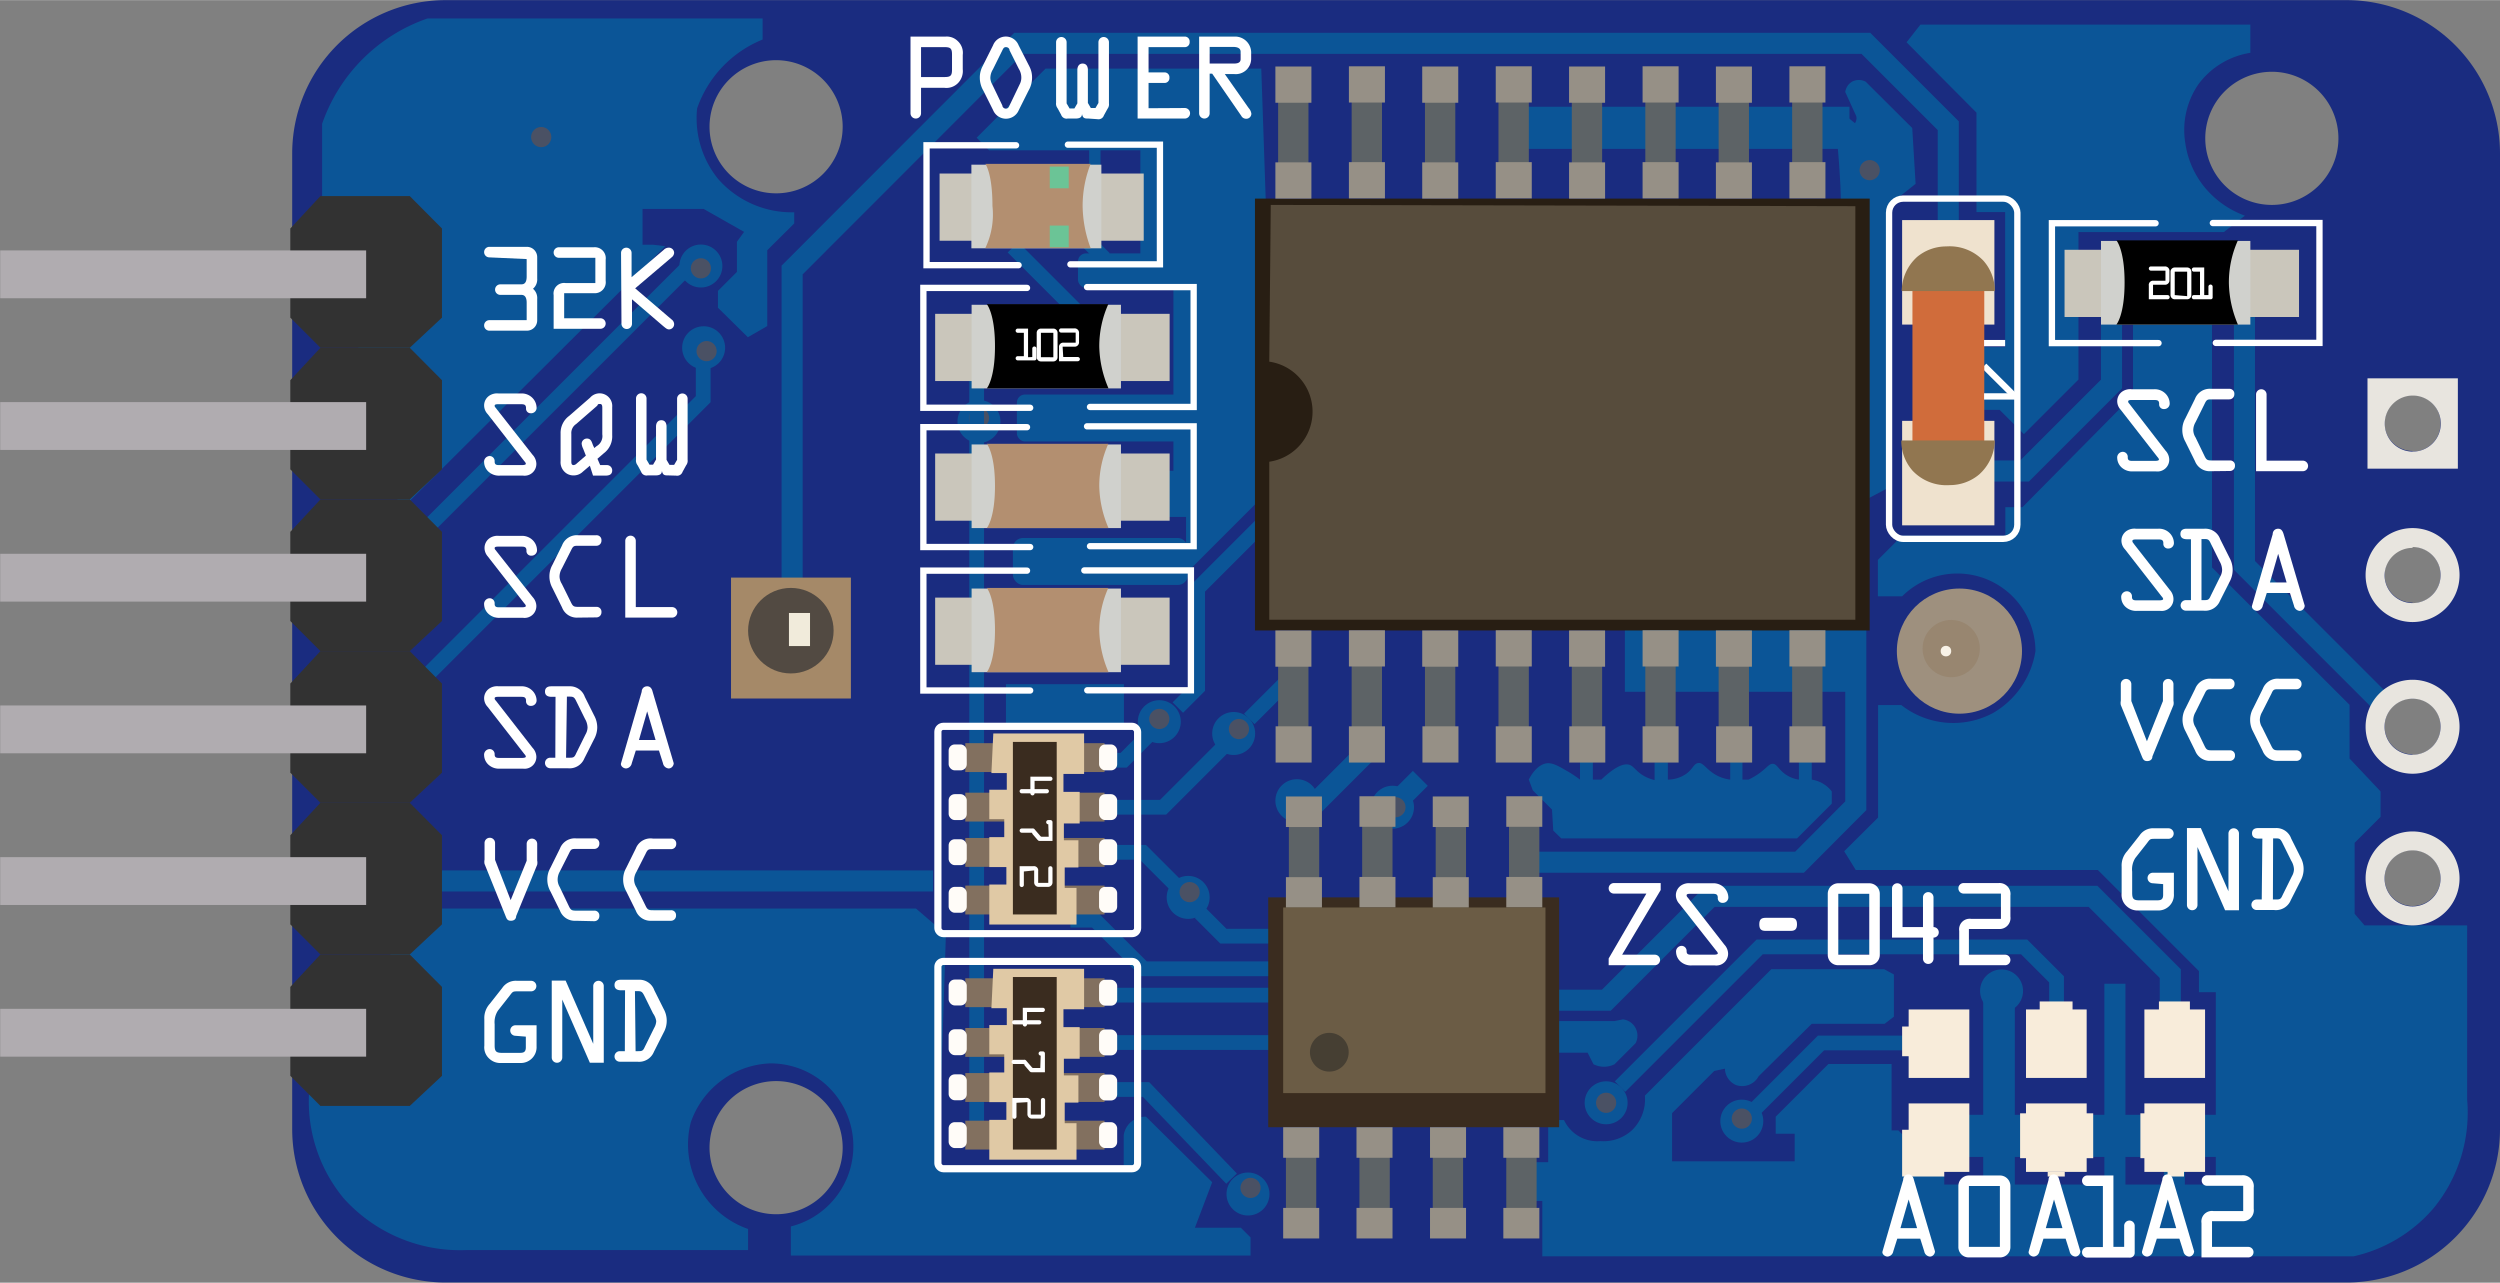 <?xml version="1.0" ?><svg height="21.48mm" viewBox="0 0 118.67 60.88" width="41.86mm" xmlns="http://www.w3.org/2000/svg">
  <rect x="0" y="0" width="118.67" height="60.88" fill="#808080" stroke="none"/>
  <title>DS3231 Precision RTC Breakout</title>
  <g data-name="Layer 8" id="Layer_8">
    <circle cx="36.85" cy="6.01" r="3.16" style="fill: none"/>
    <circle cx="107.82" cy="6.56" r="3.16" style="fill: none"/>
    <circle cx="36.85" cy="54.47" r="3.16" style="fill: none"/>
    <path d="M111.39,0H21.15a7.28,7.28,0,0,0-7.28,7.28V53.59a7.28,7.28,0,0,0,7.28,7.28h90.24a7.28,7.28,0,0,0,7.28-7.28V7.28A7.28,7.28,0,0,0,111.39,0ZM36.85,57.63A3.16,3.16,0,1,1,40,54.47,3.16,3.16,0,0,1,36.85,57.63Zm0-48.46A3.16,3.16,0,1,1,40,6,3.16,3.16,0,0,1,36.85,9.17Zm71,.55A3.16,3.16,0,1,1,111,6.56,3.16,3.16,0,0,1,107.82,9.72ZM114.52,43a1.33,1.33,0,1,1,1.33-1.33A1.33,1.33,0,0,1,114.52,43Zm0-7.2a1.33,1.33,0,1,1,1.33-1.33A1.33,1.33,0,0,1,114.52,35.83Zm0-7.2a1.33,1.33,0,1,1,1.33-1.33A1.33,1.33,0,0,1,114.52,28.63Zm0-7.2a1.33,1.33,0,1,1,1.33-1.33A1.33,1.33,0,0,1,114.52,21.43Z" style="fill: #1a2c80"/>
  </g>
  <g data-name="Layer 6" id="Layer_6">
    <circle cx="33.4" cy="16.5" r="1.02" style="fill: #0b5597"/>
    <circle cx="33.27" cy="12.62" r="1.02" style="fill: #0b5597"/>
    <circle cx="55.03" cy="34.25" r="1.02" style="fill: #0b5597"/>
    <circle cx="56.4" cy="42.59" r="1.02" style="fill: #0b5597"/>
    <circle cx="59.24" cy="56.67" r="1.02" style="fill: #0b5597"/>
    <circle cx="76.24" cy="52.34" r="1.02" style="fill: #0b5597"/>
    <circle cx="82.68" cy="53.21" r="1.02" style="fill: #0b5597"/>
    <circle cx="95.01" cy="47.03" r="1.02" style="fill: #0b5597"/>
    <circle cx="61.56" cy="38" r="1.02" style="fill: #0b5597"/>
    <circle cx="58.56" cy="34.81" r="1.02" style="fill: #0b5597"/>
    <circle cx="46.47" cy="20" r="1.02" style="fill: #0b5597"/>
    <circle cx="66.1" cy="38.31" r="1.02" style="fill: #0b5597"/>
    <path d="M72.57,37c.06-.13.39-.75.9-.78.24,0,.45.1.86.34A5.48,5.48,0,0,1,75,37v-.84h.61V37l.4,0c.77-.73,1.16-.78,1.37-.69s.33.37.78.58a1.83,1.83,0,0,0,.38.13v-.84h.63V37a1.57,1.57,0,0,0,.85-.26c.35-.24.37-.51.61-.53s.39.36.92.62a1.87,1.87,0,0,0,.58.17v-.84h.58V37H83a3.37,3.37,0,0,0,.55-.33c.36-.27.44-.44.62-.42s.25.26.57.49a1.47,1.47,0,0,0,.65.26v-.84H86V37a1.49,1.49,0,0,1,.64.26,1.46,1.46,0,0,1,.31.3v.58l-1.65,1.65-11.19,0-.38-.37-.06-1-.91-.91Z" style="fill: #0b5597"/>
    <line style="fill: none;stroke: #0b5597;stroke-miterlimit: 10" x1="20.52" x2="44.29" y1="41.81" y2="41.81"/>
    <polyline points="52.67 40.45 54.25 40.45 55.91 42.11" style="fill: none;stroke: #0b5597;stroke-miterlimit: 10;stroke-width: 0.7px"/>
    <polyline points="56.96 43.32 58.07 44.43 60.73 44.43" style="fill: none;stroke: #0b5597;stroke-miterlimit: 10;stroke-width: 0.7px"/>
    <polyline points="60.65 45.98 54.29 45.98 51.98 43.67 50.81 43.67" style="fill: none;stroke: #0b5597;stroke-miterlimit: 10;stroke-width: 0.7px"/>
    <line style="fill: none;stroke: #0b5597;stroke-miterlimit: 10;stroke-width: 0.7px" x1="60.65" x2="52.43" y1="47.23" y2="47.23"/>
    <line style="fill: none;stroke: #0b5597;stroke-miterlimit: 10;stroke-width: 0.7px" x1="60.42" x2="53.03" y1="49.48" y2="49.48"/>
    <polyline points="52.67 51.71 54.4 51.71 58.46 55.94" style="fill: none;stroke: #0b5597;stroke-miterlimit: 10;stroke-width: 0.7px"/>
    <polyline points="73.7 47.47 76.25 47.47 81.18 42.54 99.35 42.54 103.02 46.21 103.02 48.06" style="fill: none;stroke: #0b5597;stroke-miterlimit: 10"/>
    <polyline points="72.71 40.92 85.42 40.92 88.09 38.24 88.09 31.07 88.09 29.17" style="fill: none;stroke: #0b5597;stroke-miterlimit: 10"/>
    <polyline points="76.9 51.57 83.53 44.94 96.08 44.94 97.62 46.48 97.62 47.71" style="fill: none;stroke: #0b5597;stroke-miterlimit: 10;stroke-width: 0.7px"/>
    <polyline points="83.33 52.61 86.44 49.5 90.85 49.5" style="fill: none;stroke: #0b5597;stroke-miterlimit: 10;stroke-width: 0.7px"/>
    <polyline points="92.48 10.92 92.48 5.96 88.57 2.05 48.35 2.05 37.6 12.81 37.6 27.9" style="fill: none;stroke: #0b5597;stroke-miterlimit: 10"/>
    <line style="fill: none;stroke: #0b5597;stroke-miterlimit: 10;stroke-width: 2px" x1="72.14" x2="87.79" y1="6.06" y2="6.06"/>
    <polyline points="19.85 32.47 33.38 18.94 33.38 17.29" style="fill: none;stroke: #0b5597;stroke-miterlimit: 10;stroke-width: 0.7px"/>
    <polyline points="20.1 25.22 32.16 13.16 32.58 12.74" style="fill: none;stroke: #0b5597;stroke-miterlimit: 10;stroke-width: 0.7px"/>
    <polyline points="52.6 38.31 55.21 38.31 58.37 35.15" style="fill: none;stroke: #0b5597;stroke-miterlimit: 10;stroke-width: 0.7px"/>
    <line style="fill: none;stroke: #0b5597;stroke-miterlimit: 10;stroke-width: 0.7px" x1="59.3" x2="61.12" y1="34.12" y2="32.3"/>
    <polyline points="52.87 36.08 53.34 36.08 54.86 34.55" style="fill: none;stroke: #0b5597;stroke-miterlimit: 10;stroke-width: 0.7px"/>
    <polyline points="55.91 33.58 56.85 32.64 56.85 27.93 59.87 24.91" style="fill: none;stroke: #0b5597;stroke-miterlimit: 10;stroke-width: 0.7px"/>
    <circle cx="46.47" cy="19.83" r="0.48" style="fill: #4a5164"/>
    <line style="fill: none;stroke: #0b5597;stroke-miterlimit: 10;stroke-width: 0.7px" x1="46.36" x2="46.36" y1="53.36" y2="18.08"/>
    <rect height="2" style="fill: #0b5597" width="5.6" x="47.75" y="32.47"/>
    <rect height="2.23" rx="0.48" ry="0.48" style="fill: #0b5597" width="8.31" x="48.08" y="25.53"/>
    <rect height="2.23" rx="0.38" ry="0.38" style="fill: #0b5597" width="8.31" x="48.27" y="18.72"/>
    <rect height="1.64" rx="0.38" ry="0.38" style="fill: #0b5597" width="8.31" x="51.17" y="12.02"/>
    <line style="fill: none;stroke: #0b5597;stroke-miterlimit: 10;stroke-width: 0.7px" x1="48.08" x2="51.7" y1="11.73" y2="15.35"/>
    <line style="fill: none;stroke: #0b5597;stroke-miterlimit: 10;stroke-width: 0.7px" x1="52.43" x2="51.08" y1="12.26" y2="10.91"/>
    <line style="fill: none;stroke: #0b5597;stroke-miterlimit: 10" x1="62.25" x2="64.85" y1="38.31" y2="35.71"/>
    <line style="fill: none;stroke: #0b5597;stroke-miterlimit: 10" x1="66.57" x2="67.42" y1="37.79" y2="36.94"/>
    <line style="fill: none;stroke: #0b5597;stroke-miterlimit: 10;stroke-width: 1.5px" x1="94.89" x2="94.89" y1="47.03" y2="57"/>
    <line style="fill: none;stroke: #0b5597;stroke-miterlimit: 10" x1="100.39" x2="100.39" y1="56.41" y2="46.69"/>
    <line style="fill: none;stroke: #0b5597;stroke-miterlimit: 10;stroke-width: 2px" x1="93.29" x2="105.73" y1="53.91" y2="53.91"/>
    <path d="M87.23,6.94q.08.9.13,1.86A39.19,39.19,0,0,1,87.23,14V24.42l2.44-1.29V9.72l1.26-1-.16-2.65L88.56,3.87a.7.7,0,0,0-.65,0,.69.69,0,0,0-.32.49l.52,1.14a.37.37,0,0,1,0,.21.36.36,0,0,1-.06.13l-.69-.56Z" style="fill: #0b5597"/>
    <path d="M94.48,22.35H96.1l4.13-4.13V14.58" style="fill: none;stroke: #0b5597;stroke-miterlimit: 10"/>
    <polyline points="106.54 14.97 106.54 26.83 113.16 33.45" style="fill: none;stroke: #0b5597;stroke-miterlimit: 10"/>
    <path d="M93.6,16.47h1.58V10.06H93.82V5.34L90.5,2l.66-.84h15.66V2.5A3.8,3.8,0,0,0,104.35,4a3.83,3.83,0,0,0-.62,2.77,4.27,4.27,0,0,0,.83,2,4.43,4.43,0,0,0,2,1.46l-1,.78H98.66v7l-2.59,2.59-1.15-1.15H93.45Z" style="fill: #0b5597"/>
    <path d="M101.25,15v3.76L96,24.07h-.81v1.35H90.29l-1.15,1.15v1.73h1.15a3.71,3.71,0,0,1,6.33,2.6,4.14,4.14,0,0,1-2,2.93,4,4,0,0,1-4.37-.37H89.15v5.34L87.54,40.4l.55.89H99.58l4.8,4.8v1h.8v9.13H92.29v-.39l-2.18-2.18h-.32V50.5h-3L84.29,53v.81h.9v1.31H79.37V52.83l2-2,.51-.11a.87.87,0,0,0,.53.78.89.89,0,0,0,1.07-.42L86,48.59h3.46l.44-.34v-2L89.44,46H84.08l-6,6a2.05,2.05,0,0,1-.61,1.64,2,2,0,0,1-1.5.52,1.75,1.75,0,0,1-1.73-1h-.75v2h-.87V57h.59v2.63h38.5a7,7,0,0,0,3.81-2.29,7.16,7.16,0,0,0,1.59-5.16V43.92h-4.87l-.47-.55V40l1.23-1.23V37.56L111.53,36V33.45L105,26.93V15Z" style="fill: #0b5597"/>
    <path d="M103.23,55.45a12.36,12.36,0,0,0,0,1.38" style="fill: none;stroke: #0b5597;stroke-miterlimit: 10"/>
    <path d="M73.52,48.46h3.12l.4-.08a.78.78,0,0,1,.6,1.13l-1,1a1.11,1.11,0,0,1-1,0l-.28-.55-2.18,0Z" style="fill: #0b5597"/>
    <polygon points="60.54 22.97 56.3 27.21 56.3 24.53 55.33 24.53 55.33 22.34 55.7 22.34 55.7 12.54 54.13 12.54 54.13 7.13 52.24 7.13 52.24 7.9 51.7 7.9 51.7 7.13 46.95 7.13 46.36 6.53 49.63 3.25 59.87 3.25 60.54 22.97" style="fill: #0b5597"/>
    <path d="M19,24.22,31.58,11.68,31,11.61h-.5V9.91H33.4L35.32,11l-.34.47V12.9l-.9.9v.8L35.5,16l.92-.53v-3.6L37.7,10.6v-.53a4.65,4.65,0,0,1-3.61-1.58,4.57,4.57,0,0,1-1-3.35A5.45,5.45,0,0,1,36.2,1.87v-1H20.29a8.09,8.09,0,0,0-5,5V9.83Z" style="fill: #0b5597"/>
    <path d="M14.67,51.87a7.22,7.22,0,0,0,1.64,5,7.43,7.43,0,0,0,5.86,2.46H35.51v-1a4.25,4.25,0,0,1-2.72-5.06,4.16,4.16,0,0,1,3.75-2.8,3.93,3.93,0,0,1,1,7.74v1.38H59.36v-.86l-.46-.46H56.72l.82-2.16L54.4,53a1.09,1.09,0,0,0-.78.31,1.05,1.05,0,0,0-.28.57v1.6l-8.8,0,.36-11.14-1.42-1.22H19.81Z" style="fill: #0b5597"/>
    <line style="fill: none;stroke: #0b5597;stroke-miterlimit: 10;stroke-width: 3px" x1="77.13" x2="88.07" y1="31.33" y2="31.33"/>
  </g>
  <g data-name="Layer 4" id="Layer_4">
    <g id="g525">
      <g id="copper1">
        <g id="copper0">
          <path d="M116.67,17.95h-4.29v4.29h4.29Zm-2.14,3.48a1.33,1.33,0,1,1,1.33-1.33A1.33,1.33,0,0,1,114.52,21.43Z" id="connector9pin" style="fill: #e8e5df"/>
          <path d="M114.52,29.52a2.23,2.23,0,1,0-2.23-2.23A2.23,2.23,0,0,0,114.52,29.52Zm0-3.56a1.33,1.33,0,1,1-1.33,1.33A1.33,1.33,0,0,1,114.52,26Z" id="connector8pin" style="fill: #e8e5df"/>
          <path d="M114.52,36.72a2.23,2.23,0,1,0-2.23-2.23A2.23,2.23,0,0,0,114.52,36.72Zm0-3.56a1.33,1.33,0,1,1-1.33,1.33A1.33,1.33,0,0,1,114.52,33.16Z" id="connector7pin" style="fill: #e8e5df"/>
          <path d="M114.52,43.92a2.23,2.23,0,1,0-2.23-2.23A2.23,2.23,0,0,0,114.52,43.92Zm0-3.56a1.33,1.33,0,1,1-1.33,1.33A1.33,1.33,0,0,1,114.52,40.36Z" id="connector6pin" style="fill: #e8e5df"/>
        </g>
      </g>
    </g>
  </g>
  <g data-name="Layer 5" id="Layer_5">
    <circle cx="66.24" cy="38.31" r="0.48" style="fill: #4a5164"/>
    <line style="fill: none;stroke: #fff;stroke-miterlimit: 10;stroke-width: 0.3px" x1="95.64" x2="94.18" y1="18.81" y2="17.36"/>
    <rect height="4.96" style="fill: #efe2ce" width="4.38" x="90.29" y="10.44"/>
    <rect height="4.96" style="fill: #efe2ce" width="4.38" x="90.29" y="19.97"/>
    <rect height="1.37" style="fill: #82705f" width="6.61" x="45.82" y="35.27"/>
    <rect height="1.37" style="fill: #82705f" width="6.61" x="45.82" y="37.62"/>
    <rect height="1.37" style="fill: #82705f" width="6.61" x="45.82" y="39.77"/>
    <rect height="1.37" style="fill: #82705f" width="6.61" x="45.82" y="42.03"/>
    <polygon points="47.15 34.81 51.46 34.81 51.46 36.73 50.48 36.73 50.48 37.58 51.25 37.58 51.25 39.08 50.5 39.08 50.5 39.88 51.19 39.88 51.19 41.17 50.54 41.17 50.54 42.14 51.1 42.14 51.1 43.88 46.96 43.88 46.96 41.98 47.77 41.98 47.77 41.15 46.96 41.15 46.96 39.73 47.67 39.73 47.67 38.88 46.96 38.88 46.96 37.48 47.79 37.48 47.79 36.69 47.06 36.69 47.15 34.81" style="fill: #e0c9a5"/>
    <rect height="10.91" style="fill: #3a2c1f" width="13.81" x="60.2" y="42.59"/>
    <rect height="20.5" style="fill: #281e13" width="29.18" x="59.57" y="9.42"/>
    <path d="M60.32,9.72l27.75.06V29.41H60.25v-7.5a2.4,2.4,0,0,0,0-4.75Z" style="fill: #574c3c"/>
    <g>
      <rect height="1.44" style="fill: #5d6366" transform="translate(94.47 -28.32) rotate(90)" width="4.02" x="59.39" y="32.36"/>
      <rect height="1.71" style="fill: #969086" transform="translate(92.17 -30.62) rotate(90)" width="1.72" x="60.54" y="29.92"/>
      <rect height="1.71" style="fill: #969086" transform="translate(96.73 -26.07) rotate(90)" width="1.72" x="60.54" y="34.47"/>
    </g>
    <g>
      <rect height="1.44" style="fill: #5d6366" transform="translate(97.96 -31.81) rotate(90)" width="4.02" x="62.87" y="32.36"/>
      <rect height="1.71" style="fill: #969086" transform="translate(95.66 -34.11) rotate(90)" width="1.72" x="64.02" y="29.92"/>
      <rect height="1.71" style="fill: #969086" transform="translate(100.21 -29.55) rotate(90)" width="1.72" x="64.02" y="34.47"/>
    </g>
    <g>
      <rect height="1.44" style="fill: #5d6366" transform="translate(101.44 -35.29) rotate(90)" width="4.02" x="66.36" y="32.36"/>
      <rect height="1.71" style="fill: #969086" transform="translate(99.14 -37.59) rotate(90)" width="1.72" x="67.51" y="29.92"/>
      <rect height="1.71" style="fill: #969086" transform="translate(103.7 -33.04) rotate(90)" width="1.72" x="67.51" y="34.47"/>
    </g>
    <g>
      <rect height="1.44" style="fill: #5d6366" transform="translate(104.93 -38.78) rotate(90)" width="4.02" x="69.84" y="32.36"/>
      <rect height="1.71" style="fill: #969086" transform="translate(102.63 -41.08) rotate(90)" width="1.72" x="70.99" y="29.92"/>
      <rect height="1.71" style="fill: #969086" transform="translate(107.18 -36.52) rotate(90)" width="1.72" x="70.99" y="34.47"/>
    </g>
    <g>
      <rect height="1.44" style="fill: #5d6366" transform="translate(102.35 -21.45) rotate(90)" width="3.38" x="60.21" y="39.73"/>
      <rect height="1.71" style="fill: #969086" transform="translate(100.41 -23.38) rotate(90)" width="1.45" x="61.18" y="37.66"/>
      <rect height="1.71" style="fill: #969086" transform="translate(104.24 -19.55) rotate(90)" width="1.45" x="61.18" y="41.49"/>
    </g>
    <g>
      <rect height="1.44" style="fill: #5d6366" transform="translate(105.83 -24.93) rotate(90)" width="3.38" x="63.69" y="39.73"/>
      <rect height="1.71" style="fill: #969086" transform="translate(103.9 -26.87) rotate(90)" width="1.45" x="64.66" y="37.66"/>
      <rect height="1.71" style="fill: #969086" transform="translate(107.73 -23.04) rotate(90)" width="1.45" x="64.66" y="41.49"/>
    </g>
    <g>
      <rect height="1.44" style="fill: #5d6366" transform="translate(109.32 -28.42) rotate(90)" width="3.38" x="67.18" y="39.73"/>
      <rect height="1.71" style="fill: #969086" transform="translate(107.38 -30.35) rotate(90)" width="1.45" x="68.15" y="37.66"/>
      <rect height="1.71" style="fill: #969086" transform="translate(111.21 -26.52) rotate(90)" width="1.45" x="68.15" y="41.49"/>
    </g>
    <g>
      <rect height="1.44" style="fill: #5d6366" transform="translate(112.8 -31.9) rotate(90)" width="3.38" x="70.66" y="39.73"/>
      <rect height="1.71" style="fill: #969086" transform="translate(110.87 -33.84) rotate(90)" width="1.45" x="71.63" y="37.66"/>
      <rect height="1.71" style="fill: #969086" transform="translate(114.7 -30.01) rotate(90)" width="1.45" x="71.63" y="41.49"/>
    </g>
    <g>
      <rect height="1.44" style="fill: #5d6366" transform="translate(117.92 -5.6) rotate(90)" width="3.38" x="60.07" y="55.44"/>
      <rect height="1.71" style="fill: #969086" transform="translate(115.99 -7.54) rotate(90)" width="1.45" x="61.04" y="53.37"/>
      <rect height="1.71" style="fill: #969086" transform="translate(119.82 -3.71) rotate(90)" width="1.45" x="61.04" y="57.2"/>
    </g>
    <g>
      <rect height="1.44" style="fill: #5d6366" transform="translate(121.41 -9.09) rotate(90)" width="3.38" x="63.56" y="55.44"/>
      <rect height="1.71" style="fill: #969086" transform="translate(119.47 -11.02) rotate(90)" width="1.45" x="64.52" y="53.37"/>
      <rect height="1.71" style="fill: #969086" transform="translate(123.3 -7.19) rotate(90)" width="1.45" x="64.52" y="57.2"/>
    </g>
    <g>
      <rect height="1.44" style="fill: #5d6366" transform="translate(124.89 -12.57) rotate(90)" width="3.38" x="67.04" y="55.44"/>
      <rect height="1.71" style="fill: #969086" transform="translate(122.96 -14.51) rotate(90)" width="1.45" x="68.01" y="53.37"/>
      <rect height="1.71" style="fill: #969086" transform="translate(126.79 -10.68) rotate(90)" width="1.45" x="68.01" y="57.2"/>
    </g>
    <g>
      <rect height="1.44" style="fill: #5d6366" transform="translate(128.38 -16.06) rotate(90)" width="3.38" x="70.53" y="55.44"/>
      <rect height="1.71" style="fill: #969086" transform="translate(126.44 -17.99) rotate(90)" width="1.45" x="71.49" y="53.37"/>
      <rect height="1.71" style="fill: #969086" transform="translate(130.27 -14.16) rotate(90)" width="1.45" x="71.49" y="57.2"/>
    </g>
    <g>
      <rect height="1.44" style="fill: #5d6366" transform="translate(108.41 -42.26) rotate(90)" width="4.02" x="73.33" y="32.36"/>
      <rect height="1.71" style="fill: #969086" transform="translate(106.11 -44.56) rotate(90)" width="1.72" x="74.48" y="29.92"/>
      <rect height="1.71" style="fill: #969086" transform="translate(110.67 -40.01) rotate(90)" width="1.72" x="74.48" y="34.47"/>
    </g>
    <g>
      <rect height="1.44" style="fill: #5d6366" transform="translate(111.9 -45.75) rotate(90)" width="4.02" x="76.81" y="32.36"/>
      <rect height="1.71" style="fill: #969086" transform="translate(109.6 -48.05) rotate(90)" width="1.72" x="77.96" y="29.92"/>
      <rect height="1.71" style="fill: #969086" transform="translate(114.15 -43.49) rotate(90)" width="1.72" x="77.96" y="34.47"/>
    </g>
    <g>
      <rect height="1.44" style="fill: #5d6366" transform="translate(115.38 -49.23) rotate(90)" width="4.02" x="80.3" y="32.36"/>
      <rect height="1.71" style="fill: #969086" transform="translate(113.08 -51.53) rotate(90)" width="1.72" x="81.45" y="29.92"/>
      <rect height="1.71" style="fill: #969086" transform="translate(117.64 -46.98) rotate(90)" width="1.72" x="81.45" y="34.47"/>
    </g>
    <g>
      <rect height="1.44" style="fill: #5d6366" transform="translate(118.87 -52.72) rotate(90)" width="4.02" x="83.78" y="32.36"/>
      <rect height="1.71" style="fill: #969086" transform="translate(116.57 -55.02) rotate(90)" width="1.72" x="84.93" y="29.92"/>
      <rect height="1.71" style="fill: #969086" transform="translate(121.12 -50.46) rotate(90)" width="1.72" x="84.93" y="34.47"/>
    </g>
    <g>
      <rect height="1.44" style="fill: #5d6366" transform="translate(67.7 -55.09) rotate(90)" width="4.02" x="59.39" y="5.59"/>
      <rect height="1.71" style="fill: #969086" transform="translate(65.4 -57.39) rotate(90)" width="1.72" x="60.54" y="3.15"/>
      <rect height="1.71" style="fill: #969086" transform="translate(69.95 -52.84) rotate(90)" width="1.72" x="60.54" y="7.7"/>
    </g>
    <g>
      <rect height="1.44" style="fill: #5d6366" transform="translate(71.19 -58.58) rotate(90)" width="4.02" x="62.87" y="5.59"/>
      <rect height="1.71" style="fill: #969086" transform="translate(68.89 -60.88) rotate(90)" width="1.72" x="64.02" y="3.15"/>
      <rect height="1.71" style="fill: #969086" transform="translate(73.44 -56.33) rotate(90)" width="1.72" x="64.02" y="7.7"/>
    </g>
    <g>
      <rect height="1.44" style="fill: #5d6366" transform="translate(74.67 -62.06) rotate(90)" width="4.02" x="66.36" y="5.59"/>
      <rect height="1.71" style="fill: #969086" transform="translate(72.37 -64.36) rotate(90)" width="1.72" x="67.51" y="3.15"/>
      <rect height="1.71" style="fill: #969086" transform="translate(76.92 -59.81) rotate(90)" width="1.72" x="67.51" y="7.7"/>
    </g>
    <g>
      <rect height="1.44" style="fill: #5d6366" transform="translate(78.16 -65.55) rotate(90)" width="4.02" x="69.84" y="5.59"/>
      <rect height="1.71" style="fill: #969086" transform="translate(75.86 -67.85) rotate(90)" width="1.72" x="70.99" y="3.15"/>
      <rect height="1.71" style="fill: #969086" transform="translate(80.41 -63.3) rotate(90)" width="1.72" x="70.99" y="7.7"/>
    </g>
    <g>
      <rect height="1.44" style="fill: #5d6366" transform="translate(81.64 -69.03) rotate(90)" width="4.02" x="73.33" y="5.59"/>
      <rect height="1.71" style="fill: #969086" transform="translate(79.34 -71.33) rotate(90)" width="1.72" x="74.48" y="3.15"/>
      <rect height="1.71" style="fill: #969086" transform="translate(83.89 -66.78) rotate(90)" width="1.72" x="74.48" y="7.7"/>
    </g>
    <g>
      <rect height="1.44" style="fill: #5d6366" transform="translate(85.13 -72.52) rotate(90)" width="4.02" x="76.81" y="5.59"/>
      <rect height="1.71" style="fill: #969086" transform="translate(82.83 -74.82) rotate(90)" width="1.72" x="77.96" y="3.15"/>
      <rect height="1.71" style="fill: #969086" transform="translate(87.38 -70.27) rotate(90)" width="1.72" x="77.96" y="7.7"/>
    </g>
    <g>
      <rect height="1.44" style="fill: #5d6366" transform="translate(88.61 -76) rotate(90)" width="4.02" x="80.3" y="5.59"/>
      <rect height="1.71" style="fill: #969086" transform="translate(86.31 -78.3) rotate(90)" width="1.72" x="81.45" y="3.15"/>
      <rect height="1.71" style="fill: #969086" transform="translate(90.86 -73.75) rotate(90)" width="1.72" x="81.45" y="7.7"/>
    </g>
    <g>
      <rect height="1.44" style="fill: #5d6366" transform="translate(92.1 -79.49) rotate(90)" width="4.02" x="83.78" y="5.59"/>
      <rect height="1.71" style="fill: #969086" transform="translate(89.8 -81.79) rotate(90)" width="1.72" x="84.93" y="3.15"/>
      <rect height="1.71" style="fill: #969086" transform="translate(94.35 -77.24) rotate(90)" width="1.72" x="84.93" y="7.7"/>
    </g>
    <rect height="8.81" style="fill: #6b5c45" width="12.45" x="60.91" y="43.07"/>
    <circle cx="63.1" cy="49.94" r="0.92" style="fill: #463f33"/>
    <rect height="8.19" style="fill: #3a2c1f" width="2.08" x="48.08" y="35.21"/>
    <rect height="1.23" rx="0.29" ry="0.29" style="fill: #fffcf8" width="0.86" x="45.03" y="35.33"/>
    <rect height="1.23" rx="0.29" ry="0.29" style="fill: #fffcf8" width="0.86" x="52.17" y="35.33"/>
    <rect height="1.23" rx="0.29" ry="0.29" style="fill: #fffcf8" width="0.86" x="45.03" y="37.69"/>
    <rect height="1.23" rx="0.29" ry="0.29" style="fill: #fffcf8" width="0.86" x="52.17" y="37.69"/>
    <rect height="1.23" rx="0.29" ry="0.29" style="fill: #fffcf8" width="0.86" x="45.03" y="39.83"/>
    <rect height="1.23" rx="0.29" ry="0.29" style="fill: #fffcf8" width="0.86" x="52.17" y="39.83"/>
    <rect height="1.23" rx="0.29" ry="0.29" style="fill: #fffcf8" width="0.86" x="45.03" y="42.09"/>
    <rect height="1.23" rx="0.29" ry="0.29" style="fill: #fffcf8" width="0.86" x="52.17" y="42.09"/>
    <rect height="9.84" rx="0.26" ry="0.26" style="fill: none;stroke: #fff;stroke-miterlimit: 10;stroke-width: 0.34px" width="9.48" x="44.52" y="34.47"/>
    <rect height="1.37" style="fill: #82705f" width="6.61" x="45.82" y="46.43"/>
    <rect height="1.37" style="fill: #82705f" width="6.61" x="45.82" y="48.79"/>
    <rect height="1.37" style="fill: #82705f" width="6.61" x="45.82" y="50.93"/>
    <rect height="1.37" style="fill: #82705f" width="6.61" x="45.82" y="53.19"/>
    <polygon points="47.15 45.98 51.46 45.98 51.46 47.9 50.48 47.9 50.48 48.75 51.25 48.75 51.25 50.25 50.5 50.25 50.5 51.04 51.19 51.04 51.19 52.33 50.54 52.33 50.54 53.31 51.1 53.31 51.1 55.04 46.96 55.04 46.96 53.15 47.77 53.15 47.77 52.31 46.96 52.31 46.96 50.9 47.67 50.9 47.67 50.04 46.96 50.04 46.96 48.65 47.79 48.65 47.79 47.85 47.06 47.85 47.15 45.98" style="fill: #e0c9a5"/>
    <rect height="8.19" style="fill: #3a2c1f" width="2.08" x="48.08" y="46.37"/>
    <rect height="1.23" rx="0.29" ry="0.29" style="fill: #fffcf8" width="0.86" x="45.03" y="46.49"/>
    <rect height="1.23" rx="0.29" ry="0.29" style="fill: #fffcf8" width="0.86" x="52.17" y="46.5"/>
    <rect height="1.23" rx="0.29" ry="0.29" style="fill: #fffcf8" width="0.86" x="45.03" y="48.85"/>
    <rect height="1.23" rx="0.29" ry="0.29" style="fill: #fffcf8" width="0.86" x="52.17" y="48.86"/>
    <rect height="1.23" rx="0.29" ry="0.29" style="fill: #fffcf8" width="0.86" x="45.03" y="50.99"/>
    <rect height="1.23" rx="0.29" ry="0.29" style="fill: #fffcf8" width="0.86" x="52.17" y="51"/>
    <rect height="1.23" rx="0.29" ry="0.29" style="fill: #fffcf8" width="0.86" x="45.03" y="53.26"/>
    <rect height="1.23" rx="0.29" ry="0.29" style="fill: #fffcf8" width="0.86" x="52.17" y="53.26"/>
    <rect height="9.84" rx="0.26" ry="0.26" style="fill: none;stroke: #fff;stroke-miterlimit: 10;stroke-width: 0.34px" width="9.48" x="44.52" y="45.63"/>
    <rect height="3.19" style="fill: #cac6bb" width="11.13" x="44.39" y="21.52"/>
    <rect height="3.97" style="fill: #d0d1cd" width="7.09" x="46.12" y="21.09"/>
    <path d="M52.62,25.06H46.84s.39-.44.39-2-.39-2-.39-2h5.77a4.87,4.87,0,0,0-.43,2A5.24,5.24,0,0,0,52.62,25.06Z" style="fill: #b38f70"/>
    <rect height="3.19" style="fill: #cac6bb" width="11.13" x="44.39" y="28.36"/>
    <rect height="3.97" style="fill: #d0d1cd" width="7.09" x="46.12" y="27.93"/>
    <path d="M52.62,31.9H46.84s.39-.44.39-2-.39-2-.39-2h5.77a4.87,4.87,0,0,0-.43,2A5.24,5.24,0,0,0,52.62,31.9Z" style="fill: #b38f70"/>
    <rect height="3.19" style="fill: #cac6bb" width="9.69" x="44.6" y="8.23"/>
    <rect height="3.97" style="fill: #d0d1cd" width="6.17" x="46.11" y="7.81"/>
    <path d="M51.77,11.77h-5a3.69,3.69,0,0,0,.34-2c0-1.57-.34-2-.34-2h5a5.46,5.46,0,0,0-.38,2A5.88,5.88,0,0,0,51.77,11.77Z" style="fill: #b38f70"/>
    <rect height="3.19" style="fill: #cac6bb" width="11.13" x="44.39" y="14.89"/>
    <rect height="3.97" style="fill: #d0d1cd" width="7.09" x="46.12" y="14.46"/>
    <path d="M52.62,18.43H46.84s.39-.44.39-2-.39-2-.39-2h5.77a4.87,4.87,0,0,0-.43,2A5.24,5.24,0,0,0,52.62,18.43Z"/>
    <rect height="3.19" style="fill: #cac6bb" width="11.13" x="98" y="11.85"/>
    <rect height="3.97" style="fill: #d0d1cd" width="7.09" x="99.73" y="11.43"/>
    <path d="M106.23,15.4h-5.77s.39-.44.39-2-.39-2-.39-2h5.77a4.87,4.87,0,0,0-.43,2A5.24,5.24,0,0,0,106.23,15.4Z"/>
    <rect height="1.03" style="fill: #6bc496" width="0.9" x="49.83" y="7.9"/>
    <rect height="1.03" style="fill: #6bc496" width="0.9" x="49.83" y="10.7"/>
    <polyline points="48.9 32.77 43.83 32.77 43.83 27.08 48.75 27.08" style="fill: none;stroke: #fff;stroke-linecap: round;stroke-miterlimit: 10;stroke-width: 0.3px"/>
    <polyline points="51.47 27.07 56.53 27.07 56.53 32.76 51.61 32.76" style="fill: none;stroke: #fff;stroke-linecap: round;stroke-miterlimit: 10;stroke-width: 0.3px"/>
    <polyline points="48.9 25.96 43.83 25.96 43.83 20.27 48.75 20.27" style="fill: none;stroke: #fff;stroke-linecap: round;stroke-miterlimit: 10;stroke-width: 0.3px"/>
    <polyline points="51.6 20.23 56.66 20.23 56.66 25.92 51.74 25.92" style="fill: none;stroke: #fff;stroke-linecap: round;stroke-miterlimit: 10;stroke-width: 0.3px"/>
    <polyline points="48.9 19.35 43.83 19.35 43.83 13.66 48.75 13.66" style="fill: none;stroke: #fff;stroke-linecap: round;stroke-miterlimit: 10;stroke-width: 0.3px"/>
    <polyline points="51.6 13.62 56.66 13.62 56.66 19.31 51.74 19.31" style="fill: none;stroke: #fff;stroke-linecap: round;stroke-miterlimit: 10;stroke-width: 0.3px"/>
    <polyline points="48.35 12.58 43.98 12.58 43.98 6.89 48.23 6.89" style="fill: none;stroke: #fff;stroke-linecap: round;stroke-miterlimit: 10;stroke-width: 0.3px"/>
    <polyline points="50.69 6.86 55.06 6.86 55.06 12.54 50.81 12.54" style="fill: none;stroke: #fff;stroke-linecap: round;stroke-miterlimit: 10;stroke-width: 0.3px"/>
    <polyline points="102.46 16.28 97.4 16.28 97.4 10.59 102.32 10.59" style="fill: none;stroke: #fff;stroke-linecap: round;stroke-miterlimit: 10;stroke-width: 0.3px"/>
    <polyline points="105.04 10.58 110.1 10.58 110.1 16.27 105.18 16.27" style="fill: none;stroke: #fff;stroke-linecap: round;stroke-miterlimit: 10;stroke-width: 0.3px"/>
    <rect height="7.25" style="fill: #d06c3b" width="3.41" x="90.78" y="13.73"/>
    <path d="M90.89,13.81l-.25,0-.37,0A2.22,2.22,0,0,1,91,12.19a2.16,2.16,0,0,1,1.39-.5,2.21,2.21,0,0,1,1.76.68,2.15,2.15,0,0,1,.54,1.44H90.89Z" style="fill: #917650"/>
    <path d="M94.07,20.9l.25,0,.37,0a2.22,2.22,0,0,1-.75,1.62,2.16,2.16,0,0,1-1.39.5,2.21,2.21,0,0,1-1.76-.68,2.15,2.15,0,0,1-.54-1.44h3.81Z" style="fill: #917650"/>
    <rect height="16.15" rx="0.67" ry="0.67" style="fill: none;stroke: #fff;stroke-miterlimit: 10;stroke-width: 0.3px" width="6.09" x="89.67" y="9.42"/>
    <line style="fill: none;stroke: #fff;stroke-miterlimit: 10;stroke-width: 0.3px" x1="95.76" x2="94.18" y1="18.81" y2="18.81"/>
    <line style="fill: none;stroke: #fff;stroke-miterlimit: 10;stroke-width: 0.3px" x1="94.18" x2="95.18" y1="16.28" y2="16.28"/>
    <rect height="5.74" style="fill: #a58968" width="5.69" x="34.7" y="27.41"/>
    <circle cx="37.54" cy="29.93" r="2.03" style="fill: #524a42"/>
    <rect height="1.57" style="fill: #f1ebdb" width="1" x="37.45" y="29.09"/>
    <circle cx="93.01" cy="30.9" r="2.97" style="fill: #9e907e"/>
    <circle cx="92.62" cy="30.78" r="1.36" style="fill: #988670"/>
    <circle cx="92.37" cy="30.9" r="0.25" style="fill: #f8f2e7"/>
    <circle cx="76.24" cy="52.34" r="0.48" style="fill: #4a5164"/>
    <circle cx="56.47" cy="42.34" r="0.48" style="fill: #4a5164"/>
    <circle cx="59.36" cy="56.38" r="0.48" style="fill: #4a5164"/>
    <circle cx="58.81" cy="34.6" r="0.48" style="fill: #4a5164"/>
    <circle cx="55.03" cy="34.12" r="0.48" style="fill: #4a5164"/>
    <circle cx="33.54" cy="16.66" r="0.48" style="fill: #4a5164"/>
    <circle cx="88.75" cy="8.07" r="0.48" style="fill: #4a5164"/>
    <circle cx="33.27" cy="12.73" r="0.48" style="fill: #4a5164"/>
    <circle cx="25.69" cy="6.5" r="0.48" style="fill: #4a5164"/>
    <circle cx="82.68" cy="53.09" r="0.48" style="fill: #4a5164"/>
    <rect height="3.25" style="fill: #f8ecda" width="2.88" x="101.79" y="47.91"/>
    <rect height="3.25" style="fill: #f8ecda" width="2.88" x="96.17" y="47.91"/>
    <rect height="3.25" style="fill: #f8ecda" width="2.88" x="90.6" y="47.91"/>
    <rect height="3.25" style="fill: #f8ecda" width="2.88" x="90.6" y="52.37"/>
    <rect height="3.25" style="fill: #f8ecda" width="2.88" x="96.17" y="52.37"/>
    <rect height="3.25" style="fill: #f8ecda" width="2.88" x="101.79" y="52.37"/>
    <rect height="1.56" style="fill: #f8ecda" width="1.47" x="102.48" y="47.53"/>
    <rect height="2" style="fill: #f8ecda" width="1.56" x="96.82" y="47.53"/>
    <rect height="1.41" style="fill: #f8ecda" width="1.75" x="90.29" y="48.72"/>
    <rect height="2.22" style="fill: #f8ecda" width="2" x="90.29" y="53.62"/>
    <rect height="0.22" style="fill: #f8ecda" width="0.81" x="97.2" y="55.62"/>
    <rect height="2.13" style="fill: #f8ecda" width="1.72" x="95.89" y="52.84"/>
    <rect height="2.13" style="fill: #f8ecda" width="0.72" x="98.64" y="52.84"/>
    <rect height="0.59" style="fill: #f8ecda" width="0.78" x="102.89" y="55.25"/>
    <rect height="2.13" style="fill: #f8ecda" width="0.88" x="101.6" y="52.84"/>
  </g>
  <g data-name="Layer 7" id="Layer_7">
    <g>
      <path d="M102.2,14h.69a.1.1,0,0,1,0,.2H102v-.65a.2.2,0,0,1,.23-.23h.56v-.48h-.69a.1.1,0,1,1,0-.2h.66a.21.21,0,0,1,.22.23v.41a.21.21,0,0,1-.22.23h-.56Z" style="fill: #fff"/>
      <path d="M103.82,12.69a.2.2,0,0,1,.2.2V14a.2.2,0,0,1-.2.2h-.59a.2.2,0,0,1-.2-.2V12.89a.2.2,0,0,1,.2-.2Zm0,1.36V12.89h-.59V14Z" style="fill: #fff"/>
      <path d="M104.83,14v-.4a.1.1,0,1,1,.2,0v.5a.09.09,0,0,1-.1.1h-.79a.1.1,0,1,1,0-.2h.29V12.89h-.29a.1.1,0,1,1,0-.2h.49V14Z" style="fill: #fff"/>
    </g>
    <g>
      <path d="M49,16.94v-.4a.1.1,0,1,1,.2,0V17a.09.09,0,0,1-.1.1h-.79a.1.1,0,0,1,0-.2h.29V15.79h-.29a.1.1,0,0,1,0-.2h.49v1.36Z" style="fill: #fff"/>
      <path d="M50,15.59a.2.2,0,0,1,.2.2v1.16a.2.2,0,0,1-.2.2h-.59a.2.2,0,0,1-.2-.2V15.79a.2.2,0,0,1,.2-.2Zm0,1.36V15.79h-.59v1.16Z" style="fill: #fff"/>
      <path d="M50.47,16.94h.69a.1.1,0,1,1,0,.2h-.89v-.65a.2.2,0,0,1,.23-.23h.56v-.48h-.69a.1.1,0,0,1,0-.2H51a.21.21,0,0,1,.22.23v.41a.21.21,0,0,1-.22.23h-.56Z" style="fill: #fff"/>
    </g>
    <g>
      <path d="M49.11,37.45h.58a.1.1,0,1,1,0,.2h-.58a.1.1,0,0,1-.2,0H48.5a.1.1,0,1,1,0-.2h.41v-.59h.95a.1.1,0,0,1,0,.2h-.75Z" style="fill: #fff"/>
      <path d="M49.76,39.12a.1.1,0,1,1,0-.2h.1a.1.1,0,0,1,.1.1v.89h-.58c-.07,0-.08,0-.13-.05L49,39.57c0-.05,0-.05-.12-.05H48.5a.1.1,0,0,1,0-.2H49a.11.11,0,0,1,.12.05l.24.28c.06.07.06.06.14.06h.28Z" style="fill: #fff"/>
      <path d="M48.6,41.36V42a.1.1,0,0,1-.2,0v-.89h.65a.2.2,0,0,1,.23.23v.56h.48v-.69a.1.1,0,0,1,.2,0v.66a.21.21,0,0,1-.23.22h-.41a.21.21,0,0,1-.23-.22v-.56Z" style="fill: #fff"/>
    </g>
    <g>
      <path d="M48.75,48.42h.58a.1.1,0,0,1,0,.2h-.58a.1.1,0,0,1-.2,0h-.41a.1.1,0,0,1,0-.2h.41v-.59h.95a.1.1,0,0,1,0,.2h-.75Z" style="fill: #fff"/>
      <path d="M49.4,50.1a.1.1,0,1,1,0-.2h.1a.1.1,0,0,1,.1.1v.89H49c-.07,0-.08,0-.13-.05l-.24-.28c0-.05,0-.06-.12-.06h-.39a.1.1,0,0,1,0-.2h.48a.11.11,0,0,1,.12.05l.24.28c.06.07.06.06.14.06h.28Z" style="fill: #fff"/>
      <path d="M48.25,52.34V53a.1.1,0,1,1-.2,0v-.89h.65a.2.2,0,0,1,.23.23v.56h.48v-.69a.1.1,0,0,1,.2,0v.66a.21.21,0,0,1-.06.16.21.21,0,0,1-.18.06H49a.21.21,0,0,1-.23-.22v-.56Z" style="fill: #fff"/>
    </g>
    <g>
      <path d="M23.23,12.21a.25.25,0,0,1,0-.5H25a.49.49,0,0,1,.5.5v1a.58.58,0,0,1-.2.49.58.58,0,0,1,.2.49v1a.49.49,0,0,1-.5.5H23.23a.25.25,0,1,1,0-.5H25v-.83c0-.28-.11-.37-.25-.37h-1a.25.25,0,0,1,0-.5h1c.14,0,.25-.08.25-.37v-.83Z" style="fill: #fff"/>
      <path d="M26.78,15.1H28.5a.25.25,0,1,1,0,.5H26.28V14a.5.5,0,0,1,.57-.57h1.41v-1.2H26.53a.25.25,0,0,1,0-.5h1.66a.52.52,0,0,1,.56.59v1a.52.52,0,0,1-.56.59H26.78Z" style="fill: #fff"/>
      <path d="M29.48,12a.25.25,0,1,1,.5,0v1.15l1.53-1.3a.33.33,0,0,1,.21-.1A.25.25,0,0,1,32,12a.3.3,0,0,1-.12.21l-1.73,1.47,1.72,1.47a.29.29,0,0,1,.13.22.25.25,0,0,1-.24.26c-.11,0-.19-.09-.27-.15L30,14.2v1.16a.25.25,0,1,1-.5,0Z" style="fill: #fff"/>
    </g>
    <g>
      <path d="M25.28,21.58a.65.65,0,0,1,.18.42.56.56,0,0,1-.63.57h-1.1a.74.74,0,0,1-.51-.16.63.63,0,0,1-.24-.47.27.27,0,0,1,.27-.3.24.24,0,0,1,.23.26c0,.15.08.17.22.17h1.09s.17,0,.17-.06-.07-.12-.09-.15l-1.72-2.21a.6.6,0,0,1-.17-.41.56.56,0,0,1,.27-.48.67.67,0,0,1,.42-.09h1.06a.71.71,0,0,1,.5.17.68.68,0,0,1,.24.48.26.26,0,0,1-.26.29.22.22,0,0,1-.24-.24c0-.17-.09-.19-.24-.19H23.65c-.06,0-.17,0-.17.07s.06.1.08.14Z" style="fill: #fff"/>
      <path d="M28,22.1l-.33.28a.62.62,0,0,1-.45.18.59.59,0,0,1-.44-.19.63.63,0,0,1-.17-.49V20.57a1,1,0,0,1,.4-.83l1-.87a.6.6,0,0,1,1.05.45v1.33a1,1,0,0,1-.4.86l-.3.26.13.3h.3a.25.25,0,0,1,.27.25c0,.21-.16.25-.33.25h-.58Zm.21-.84.11-.09a.55.55,0,0,0,.27-.56V19.37c0-.08,0-.2-.1-.2s-.1,0-.14.08l-1,.87a.51.51,0,0,0-.23.47v1.3c0,.08,0,.18.11.18a.25.25,0,0,0,.15-.08l.43-.37-.13-.33a.67.67,0,0,1-.07-.24.25.25,0,0,1,.25-.24c.2,0,.23.17.29.32Z" style="fill: #fff"/>
      <path d="M31.73,22.56c-.17,0-.27,0-.31-.22h0c0,.18-.14.22-.31.22h-.37a.27.27,0,0,1-.31-.18l-.17-.31a.35.35,0,0,1-.07-.26v-2.9a.25.25,0,1,1,.5,0v2.9l.14.24H31l.14-.24V20.24c0-.15.07-.3.25-.3s.25.14.25.3v1.58l.14.24H32l.14-.24v-2.9a.25.25,0,1,1,.5,0v2.9a.35.35,0,0,1-.07.26l-.17.31a.27.27,0,0,1-.31.18Z" style="fill: #fff"/>
    </g>
    <g>
      <path d="M25.28,28.33a.65.65,0,0,1,.18.42.56.56,0,0,1-.63.57h-1.1a.74.74,0,0,1-.51-.16.63.63,0,0,1-.24-.47.27.27,0,0,1,.27-.3.24.24,0,0,1,.23.26c0,.15.08.17.22.17h1.09s.17,0,.17-.06-.07-.12-.09-.15L23.15,26.4A.6.6,0,0,1,23,26a.56.56,0,0,1,.27-.48.67.67,0,0,1,.42-.09h1.06a.71.71,0,0,1,.5.17.68.68,0,0,1,.24.48.26.26,0,0,1-.26.29.22.22,0,0,1-.24-.24c0-.17-.09-.19-.24-.19H23.65c-.06,0-.17,0-.17.07s.06.1.08.14Z" style="fill: #fff"/>
      <path d="M27.43,29.31a.75.75,0,0,1-.75-.48l-.46-.93a1.13,1.13,0,0,1-.14-.53,1.09,1.09,0,0,1,.14-.56l.46-.93a.75.75,0,0,1,.77-.48h.85a.23.23,0,0,1,.25.25.24.24,0,0,1-.25.25h-.84c-.21,0-.25,0-.35.21l-.44.87a.77.77,0,0,0-.11.38.69.69,0,0,0,.11.35l.43.87c.1.21.15.22.38.22h.82a.23.23,0,0,1,.25.25.24.24,0,0,1-.25.25Z" style="fill: #fff"/>
      <path d="M31.9,28.81a.25.25,0,1,1,0,.5H29.68V25.67a.25.25,0,1,1,.5,0v3.14Z" style="fill: #fff"/>
    </g>
    <g>
      <path d="M25.28,35.49a.65.65,0,0,1,.18.42.56.56,0,0,1-.63.57h-1.1a.74.74,0,0,1-.51-.16.63.63,0,0,1-.24-.47.27.27,0,0,1,.27-.3.24.24,0,0,1,.23.25c0,.15.08.17.22.17h1.09s.17,0,.17-.06-.07-.12-.09-.15l-1.72-2.21a.6.6,0,0,1-.17-.41.56.56,0,0,1,.27-.48.67.67,0,0,1,.42-.09h1.06a.71.71,0,0,1,.5.17.68.68,0,0,1,.24.47.26.26,0,0,1-.26.29.22.22,0,0,1-.24-.24c0-.17-.09-.19-.24-.19H23.65c-.06,0-.17,0-.17.07s.06.11.08.14Z" style="fill: #fff"/>
      <path d="M26.37,33.07h-.19c-.17,0-.31-.06-.31-.25s.14-.25.29-.25H27a.75.75,0,0,1,.76.5l.44.88a1.18,1.18,0,0,1,.15.58,1.19,1.19,0,0,1-.15.55l-.46.91a.76.76,0,0,1-.79.47h-.83a.25.25,0,1,1,0-.5h.24Zm.5,2.89H27c.21,0,.26,0,.35-.21l.44-.89a.7.7,0,0,0,.1-.33.84.84,0,0,0-.12-.41l-.42-.85c-.1-.21-.15-.21-.38-.21h-.06Z" style="fill: #fff"/>
      <path d="M30.46,32.83c0-.14.1-.26.26-.26s.23.13.26.26l1,3.39c0,.12-.1.25-.24.25a.3.3,0,0,1-.27-.25l-.19-.6H30.18l-.19.6a.3.3,0,0,1-.27.25c-.14,0-.28-.13-.24-.25Zm.26.93h0l-.39,1.36h.79Z" style="fill: #fff"/>
    </g>
    <g>
      <path d="M25,40.85v-.8a.25.25,0,0,1,.5,0v.79a.51.51,0,0,1,0,.2l-1,2.44c0,.13-.09.22-.25.22s-.2-.09-.25-.22L23,41a.51.51,0,0,1,0-.2v-.79a.25.25,0,0,1,.5,0v.8l.74,1.91Z" style="fill: #fff"/>
      <path d="M27.33,43.7a.75.75,0,0,1-.75-.48l-.46-.93a1.12,1.12,0,0,1-.14-.53,1.09,1.09,0,0,1,.14-.56l.46-.93a.75.75,0,0,1,.77-.48h.85a.23.23,0,0,1,.25.25.24.24,0,0,1-.25.25h-.84c-.22,0-.25,0-.35.21l-.44.87a.77.77,0,0,0-.1.38.7.7,0,0,0,.1.35L27,43c.1.21.15.22.38.22h.82a.23.23,0,0,1,.25.25.24.24,0,0,1-.25.25Z" style="fill: #fff"/>
      <path d="M30.93,43.7a.75.75,0,0,1-.75-.48l-.46-.93a1.12,1.12,0,0,1-.14-.53,1.09,1.09,0,0,1,.14-.56l.46-.93A.75.75,0,0,1,31,39.8h.85a.23.23,0,0,1,.25.25.24.24,0,0,1-.25.25H31c-.21,0-.25,0-.35.21l-.44.87a.77.77,0,0,0-.11.38.69.69,0,0,0,.11.35l.43.87c.1.21.15.22.38.22h.82a.23.23,0,0,1,.25.25.24.24,0,0,1-.25.25Z" style="fill: #fff"/>
    </g>
    <g>
      <path d="M24.47,49.16a.25.25,0,0,1,0-.5h1v1a.75.75,0,0,1-.8.79h-.86a.76.76,0,0,1-.58-.2.72.72,0,0,1-.24-.62V48.37a1,1,0,0,1,.26-.73l.59-.75a.77.77,0,0,1,.7-.34h.67a.25.25,0,1,1,0,.5h-.6c-.27,0-.26,0-.42.21l-.55.7a1,1,0,0,0-.16.65v1c0,.28.06.36.35.36h.8c.18,0,.33,0,.33-.26v-.51Z" style="fill: #fff"/>
      <path d="M28.16,46.8a.25.25,0,0,1,.5,0v3.64H28l-1.31-3h0v2.75a.25.25,0,1,1-.5,0V46.54h.66l1.31,3h0Z" style="fill: #fff"/>
      <path d="M29.67,47h-.19c-.17,0-.31-.06-.31-.25s.14-.25.29-.25h.84a.75.75,0,0,1,.76.5l.44.88a1.15,1.15,0,0,1,0,1.13l-.46.91a.76.76,0,0,1-.79.47h-.83a.25.25,0,1,1,0-.5h.24Zm.5,2.89h.09c.21,0,.26,0,.35-.21l.44-.89a.7.7,0,0,0,.1-.33A.84.84,0,0,0,31,48.1l-.42-.85c-.11-.21-.15-.21-.38-.21h-.06Z" style="fill: #fff"/>
    </g>
    <g>
      <path d="M102.19,41.92a.25.25,0,0,1,0-.5h1v1a.74.74,0,0,1-.8.79h-.86a.76.76,0,0,1-.58-.2.72.72,0,0,1-.24-.62V41.13a1,1,0,0,1,.26-.73l.59-.75a.77.77,0,0,1,.7-.34h.67a.25.25,0,1,1,0,.5h-.6c-.28,0-.26,0-.42.21l-.55.7a1,1,0,0,0-.15.65v1c0,.28.06.36.34.36h.8c.18,0,.33,0,.33-.26v-.51Z" style="fill: #fff"/>
      <path d="M105.78,39.56a.25.25,0,0,1,.5,0V43.2h-.66l-1.31-3h0v2.75a.25.25,0,0,1-.5,0V39.3h.66l1.31,3h0Z" style="fill: #fff"/>
      <path d="M107.39,39.8h-.18c-.17,0-.31-.06-.31-.25s.13-.25.29-.25H108a.75.75,0,0,1,.76.5l.44.88a1.15,1.15,0,0,1,0,1.13l-.46.91a.76.76,0,0,1-.79.47h-.83a.25.25,0,0,1,0-.5h.24Zm.5,2.89H108c.21,0,.26,0,.35-.21l.44-.89a.7.7,0,0,0,.1-.33.84.84,0,0,0-.13-.41l-.42-.85c-.11-.22-.15-.21-.38-.21h-.06Z" style="fill: #fff"/>
    </g>
    <g>
      <path d="M102.67,33.27v-.8a.25.25,0,1,1,.5,0v.79a.51.51,0,0,1,0,.2l-1,2.44c0,.13-.09.22-.25.22s-.2-.1-.25-.22l-1-2.44a.51.51,0,0,1,0-.2v-.79a.25.25,0,1,1,.5,0v.8l.74,1.91Z" style="fill: #fff"/>
      <path d="M104.95,36.11a.75.75,0,0,1-.75-.48l-.46-.93a1.13,1.13,0,0,1-.14-.53,1.1,1.1,0,0,1,.14-.55l.46-.93a.75.75,0,0,1,.77-.48h.85a.23.23,0,0,1,.25.25.24.24,0,0,1-.25.25H105c-.21,0-.25,0-.35.21l-.43.87a.77.77,0,0,0-.11.38.69.69,0,0,0,.11.35l.42.87c.1.21.15.22.38.22h.82a.23.23,0,0,1,.25.25.24.24,0,0,1-.25.25Z" style="fill: #fff"/>
      <path d="M108.15,36.11a.75.75,0,0,1-.75-.48l-.46-.93a1.13,1.13,0,0,1-.13-.53,1.09,1.09,0,0,1,.14-.55l.46-.93a.75.75,0,0,1,.77-.48H109a.24.24,0,0,1,.25.25.24.24,0,0,1-.25.25h-.84c-.21,0-.25,0-.34.21l-.44.87a.77.77,0,0,0-.11.38.69.69,0,0,0,.11.35l.43.87c.1.21.15.22.38.22H109a.24.24,0,0,1,.25.25.24.24,0,0,1-.25.25Z" style="fill: #fff"/>
    </g>
    <g>
      <path d="M103,28a.65.65,0,0,1,.17.42.56.56,0,0,1-.63.57h-1.1a.74.74,0,0,1-.51-.16.63.63,0,0,1-.24-.47.27.27,0,0,1,.27-.3.24.24,0,0,1,.24.26c0,.15.08.17.22.17h1.09s.17,0,.17-.06-.07-.12-.09-.15l-1.72-2.21a.6.6,0,0,1-.17-.41.56.56,0,0,1,.27-.48.67.67,0,0,1,.42-.09h1.06a.71.71,0,0,1,.5.17.68.68,0,0,1,.24.48.26.26,0,0,1-.26.29.22.22,0,0,1-.24-.24c0-.17-.08-.19-.24-.19h-1.06c-.05,0-.17,0-.17.07s.05.1.07.14Z" style="fill: #fff"/>
      <path d="M104,25.59h-.19c-.17,0-.31-.06-.31-.25s.14-.25.29-.25h.84a.75.75,0,0,1,.76.5l.44.88a1.17,1.17,0,0,1,.15.58,1.19,1.19,0,0,1-.14.55l-.46.91a.76.76,0,0,1-.79.47h-.83a.25.25,0,1,1,0-.5H104Zm.5,2.89h.09c.21,0,.26,0,.35-.21l.44-.89a.69.69,0,0,0,.1-.33.84.84,0,0,0-.12-.41l-.42-.85c-.1-.22-.15-.21-.38-.21h-.06Z" style="fill: #fff"/>
      <path d="M107.88,25.35c0-.14.1-.26.26-.26s.22.13.26.26l1,3.39c0,.12-.1.25-.24.25a.3.3,0,0,1-.27-.25l-.19-.6H107.6l-.19.6a.3.3,0,0,1-.27.25c-.14,0-.28-.13-.24-.25Zm.26.93h0l-.39,1.36h.79Z" style="fill: #fff"/>
    </g>
    <g>
      <path d="M102.79,21.38a.65.65,0,0,1,.18.42.56.56,0,0,1-.63.57h-1.1a.74.74,0,0,1-.5-.16.63.63,0,0,1-.24-.47.27.27,0,0,1,.27-.3.24.24,0,0,1,.23.26c0,.15.08.17.22.17h1.09s.17,0,.17-.06-.07-.12-.09-.15l-1.72-2.21a.6.6,0,0,1-.17-.41.56.56,0,0,1,.27-.48.67.67,0,0,1,.42-.09h1.06a.71.71,0,0,1,.5.17.68.68,0,0,1,.24.48.26.26,0,0,1-.26.29.22.22,0,0,1-.24-.24c0-.17-.08-.19-.24-.19h-1.06c-.06,0-.17,0-.17.07s.06.1.08.14Z" style="fill: #fff"/>
      <path d="M104.94,22.36a.75.75,0,0,1-.75-.48l-.46-.93a1.13,1.13,0,0,1-.14-.53,1.09,1.09,0,0,1,.14-.56l.46-.93a.75.75,0,0,1,.77-.48h.85a.23.23,0,0,1,.25.25.24.24,0,0,1-.25.25H105c-.21,0-.25,0-.35.21l-.43.87a.77.77,0,0,0-.11.38.69.69,0,0,0,.11.35l.42.87c.1.21.15.22.38.22h.82a.23.23,0,0,1,.25.25.24.24,0,0,1-.25.25Z" style="fill: #fff"/>
      <path d="M109.31,21.86a.25.25,0,0,1,0,.5h-2.22V18.72a.25.25,0,1,1,.5,0v3.14Z" style="fill: #fff"/>
    </g>
    <g>
      <path d="M78.83,42.24,77,45.31h1.55a.25.25,0,1,1,0,.5H76.36v-.32l1.79-3.08H76.61a.25.25,0,1,1,0-.5h2.22Z" style="fill: #fff"/>
      <path d="M81.85,44.83a.65.65,0,0,1,.18.42.56.56,0,0,1-.63.57H80.3a.74.74,0,0,1-.5-.16.63.63,0,0,1-.24-.47.27.27,0,0,1,.27-.3.24.24,0,0,1,.23.25c0,.15.08.17.22.17h1.09s.17,0,.17-.06-.07-.12-.09-.15L79.72,42.9a.61.61,0,0,1-.17-.41.56.56,0,0,1,.27-.48.67.67,0,0,1,.42-.09H81.3a.71.71,0,0,1,.5.17.68.68,0,0,1,.24.47.26.26,0,0,1-.26.29.22.22,0,0,1-.24-.24c0-.17-.09-.19-.24-.19H80.23c-.06,0-.17,0-.17.07s.06.11.08.14Z" style="fill: #fff"/>
      <path d="M85,43.56c.21,0,.3.08.3.31s-.1.31-.3.31H83.81c-.21,0-.3-.08-.3-.31s.09-.31.3-.31Z" style="fill: #fff"/>
      <path d="M88.73,41.92a.5.5,0,0,1,.5.5v2.89a.49.49,0,0,1-.5.5H87.26a.49.49,0,0,1-.5-.5V42.42a.5.5,0,0,1,.5-.5Zm0,3.39V42.42H87.26v2.89Z" style="fill: #fff"/>
      <path d="M91.28,44V42.59a.25.25,0,0,1,.5,0V44a.25.25,0,0,1,0,.5v1a.25.25,0,1,1-.5,0v-1H89.81V42.17a.25.25,0,0,1,.5,0V44Z" style="fill: #fff"/>
      <path d="M93.46,45.31h1.72a.25.25,0,0,1,0,.5H93V44.18a.5.5,0,0,1,.57-.57h1.41v-1.2H93.21a.25.25,0,0,1,0-.5h1.66a.52.52,0,0,1,.56.59v1a.52.52,0,0,1-.56.59H93.46Z" style="fill: #fff"/>
    </g>
    <g>
      <path d="M90.34,56c0-.14.09-.26.25-.26s.23.13.26.26l1,3.39c0,.12-.1.25-.24.25a.3.3,0,0,1-.27-.25l-.19-.6H90.06l-.19.6a.3.3,0,0,1-.27.25c-.14,0-.28-.13-.24-.25Zm.26.93h0l-.39,1.36H91Z" style="fill: #fff"/>
      <path d="M94.93,55.79a.5.5,0,0,1,.5.5v2.89a.49.49,0,0,1-.5.5H93.46a.49.49,0,0,1-.5-.5V56.29a.5.5,0,0,1,.5-.5Zm0,3.39V56.29H93.46v2.89Z" style="fill: #fff"/>
      <path d="M97.24,56c0-.14.09-.26.25-.26s.23.13.26.26l1,3.39c0,.12-.1.25-.24.25a.3.3,0,0,1-.27-.25l-.19-.6H97l-.19.6a.3.3,0,0,1-.27.25c-.14,0-.28-.13-.24-.25Zm.26.93h0l-.39,1.36h.79Z" style="fill: #fff"/>
      <path d="M100.83,59.18v-1a.25.25,0,0,1,.5,0v1.26a.23.23,0,0,1-.25.25h-2a.25.25,0,0,1,0-.5h.74V56.29h-.74a.25.25,0,0,1,0-.5h1.24v3.39Z" style="fill: #fff"/>
      <path d="M102.64,56c0-.14.09-.26.25-.26s.23.13.26.26l1,3.39c0,.12-.1.25-.24.25a.3.3,0,0,1-.27-.25l-.19-.6h-1.07l-.19.6a.3.3,0,0,1-.27.25c-.14,0-.27-.13-.24-.25Zm.26.93h0l-.39,1.36h.79Z" style="fill: #fff"/>
      <path d="M105,59.18h1.72a.25.25,0,0,1,0,.5h-2.22V58.05a.5.5,0,0,1,.57-.57h1.41v-1.2h-1.72a.25.25,0,0,1,0-.5h1.66a.52.52,0,0,1,.56.59v1a.52.52,0,0,1-.56.59H105Z" style="fill: #fff"/>
    </g>
    <g>
      <path d="M43.72,5.37a.25.25,0,1,1-.5,0V1.73h1.66a.74.74,0,0,1,.58.21.76.76,0,0,1,.24.66v.68a.82.82,0,0,1-.21.64.77.77,0,0,1-.67.24h-1.1Zm0-1.72h1.11c.3,0,.36-.07.36-.36v-.7c0-.29-.06-.36-.36-.36H43.72Z" style="fill: #fff"/>
      <path d="M48.86,3.14a1.13,1.13,0,0,1,.13.56,1.22,1.22,0,0,1-.17.6l-.46.92a.66.66,0,0,1-1.22,0l-.46-.92a1.22,1.22,0,0,1-.17-.6,1.13,1.13,0,0,1,.13-.56l.5-1a.65.65,0,0,1,1.21,0Zm-.94-.76c0-.08-.07-.15-.17-.15s-.13.07-.17.15l-.45.91a.78.78,0,0,0-.12.41A.68.68,0,0,0,47.1,4l.48,1c0,.07.07.15.17.15s.14-.08.17-.15l.48-1a.68.68,0,0,0,.08-.33.78.78,0,0,0-.12-.41Z" style="fill: #fff"/>
      <path d="M51.67,5.62c-.17,0-.27,0-.31-.22h0c0,.18-.14.22-.31.22h-.37a.27.27,0,0,1-.31-.18l-.17-.31a.35.35,0,0,1-.07-.26V2a.25.25,0,1,1,.5,0v2.9l.14.24H51l.14-.24V3.31c0-.15.07-.3.25-.3s.25.14.25.3V4.88l.14.24H52l.14-.24V2a.25.25,0,1,1,.5,0v2.9a.35.35,0,0,1-.07.26l-.17.31a.27.27,0,0,1-.31.18Z" style="fill: #fff"/>
      <path d="M56.24,5.12a.25.25,0,1,1,0,.5H54V1.73h2.22a.23.23,0,0,1,.25.25.23.23,0,0,1-.25.25H54.52v1.2h.74a.23.23,0,0,1,.25.25.23.23,0,0,1-.25.25h-.74v1.2Z" style="fill: #fff"/>
      <path d="M57.42,5.37a.25.25,0,1,1-.5,0V1.73H58.6a.76.76,0,0,1,.79.73V2.8a.73.73,0,0,1-.79.71h-.46l1.13,1.61a.5.5,0,0,1,.13.27.24.24,0,0,1-.26.24.26.26,0,0,1-.22-.14l-1.38-2h-.12Zm0-2.36h1.11c.14,0,.36,0,.36-.21V2.45c0-.2-.21-.23-.36-.23H57.42Z" style="fill: #fff"/>
    </g>
  </g>
  <g data-name="Layer 9" id="Layer_9">
    <polygon points="20.98 43.87 19.45 45.3 15.21 45.3 13.78 43.87 13.78 39.64 15.21 38.1 19.45 38.1 20.98 39.64 20.98 43.87" style="fill: #323232"/>
    <rect height="2.27" style="fill: #b0acb0" width="17.37" x="0.01" y="40.68"/>
    <polygon points="20.98 51.06 19.45 52.49 15.21 52.49 13.78 51.06 13.78 46.84 15.21 45.3 19.45 45.3 20.98 46.84 20.98 51.06" style="fill: #323232"/>
    <rect height="2.27" style="fill: #b0acb0" width="17.37" x="0.01" y="47.88"/>
    <polygon points="20.98 36.67 19.45 38.1 15.21 38.1 13.78 36.67 13.78 32.44 15.21 30.9 19.45 30.9 20.98 32.44 20.98 36.67" style="fill: #323232"/>
    <rect height="2.27" style="fill: #b0acb0" width="17.37" x="0.01" y="33.48"/>
    <polygon points="20.98 22.27 19.45 23.7 15.21 23.7 13.78 22.27 13.78 18.04 15.21 16.5 19.45 16.5 20.98 18.04 20.98 22.27" style="fill: #323232"/>
    <rect height="2.27" style="fill: #b0acb0" width="17.37" x="0.01" y="19.08"/>
    <polygon points="20.98 29.47 19.45 30.9 15.21 30.9 13.78 29.47 13.78 25.24 15.21 23.7 19.45 23.7 20.98 25.24 20.98 29.47" style="fill: #323232"/>
    <rect height="2.27" style="fill: #b0acb0" width="17.37" x="0.01" y="26.28"/>
    <polygon points="20.98 15.07 19.45 16.5 15.21 16.5 13.78 15.07 13.78 10.84 15.21 9.3 19.45 9.3 20.98 10.84 20.98 15.07" style="fill: #323232"/>
    <rect height="2.27" style="fill: #b0acb0" width="17.37" x="0.01" y="11.88"/>
  </g>
  <g id="Connectors">
    <rect data-cir-type="male" height="1.13" id="circuitoCon_VCC" style="fill: none" width="1.13" y="41.25"/>
    <rect data-cir-type="male" height="1.13" id="circuitoCon_GND" style="fill: none" width="1.13" y="48.45"/>
    <rect data-cir-type="male" height="1.13" id="circuitoCon_SDA" style="fill: none" width="1.13" y="34.05"/>
    <rect data-cir-type="male" height="1.13" id="circuitoCon_SQW" style="fill: none" width="1.13" y="19.65"/>
    <rect data-cir-type="male" height="1.13" id="circuitoCon_SCL" style="fill: none" width="1.13" y="26.85"/>
    <rect data-cir-type="male" data-name="1" height="1.13" id="circuitoCon_32K" style="fill: none" width="1.13" y="12.45"/>
  </g>
</svg>